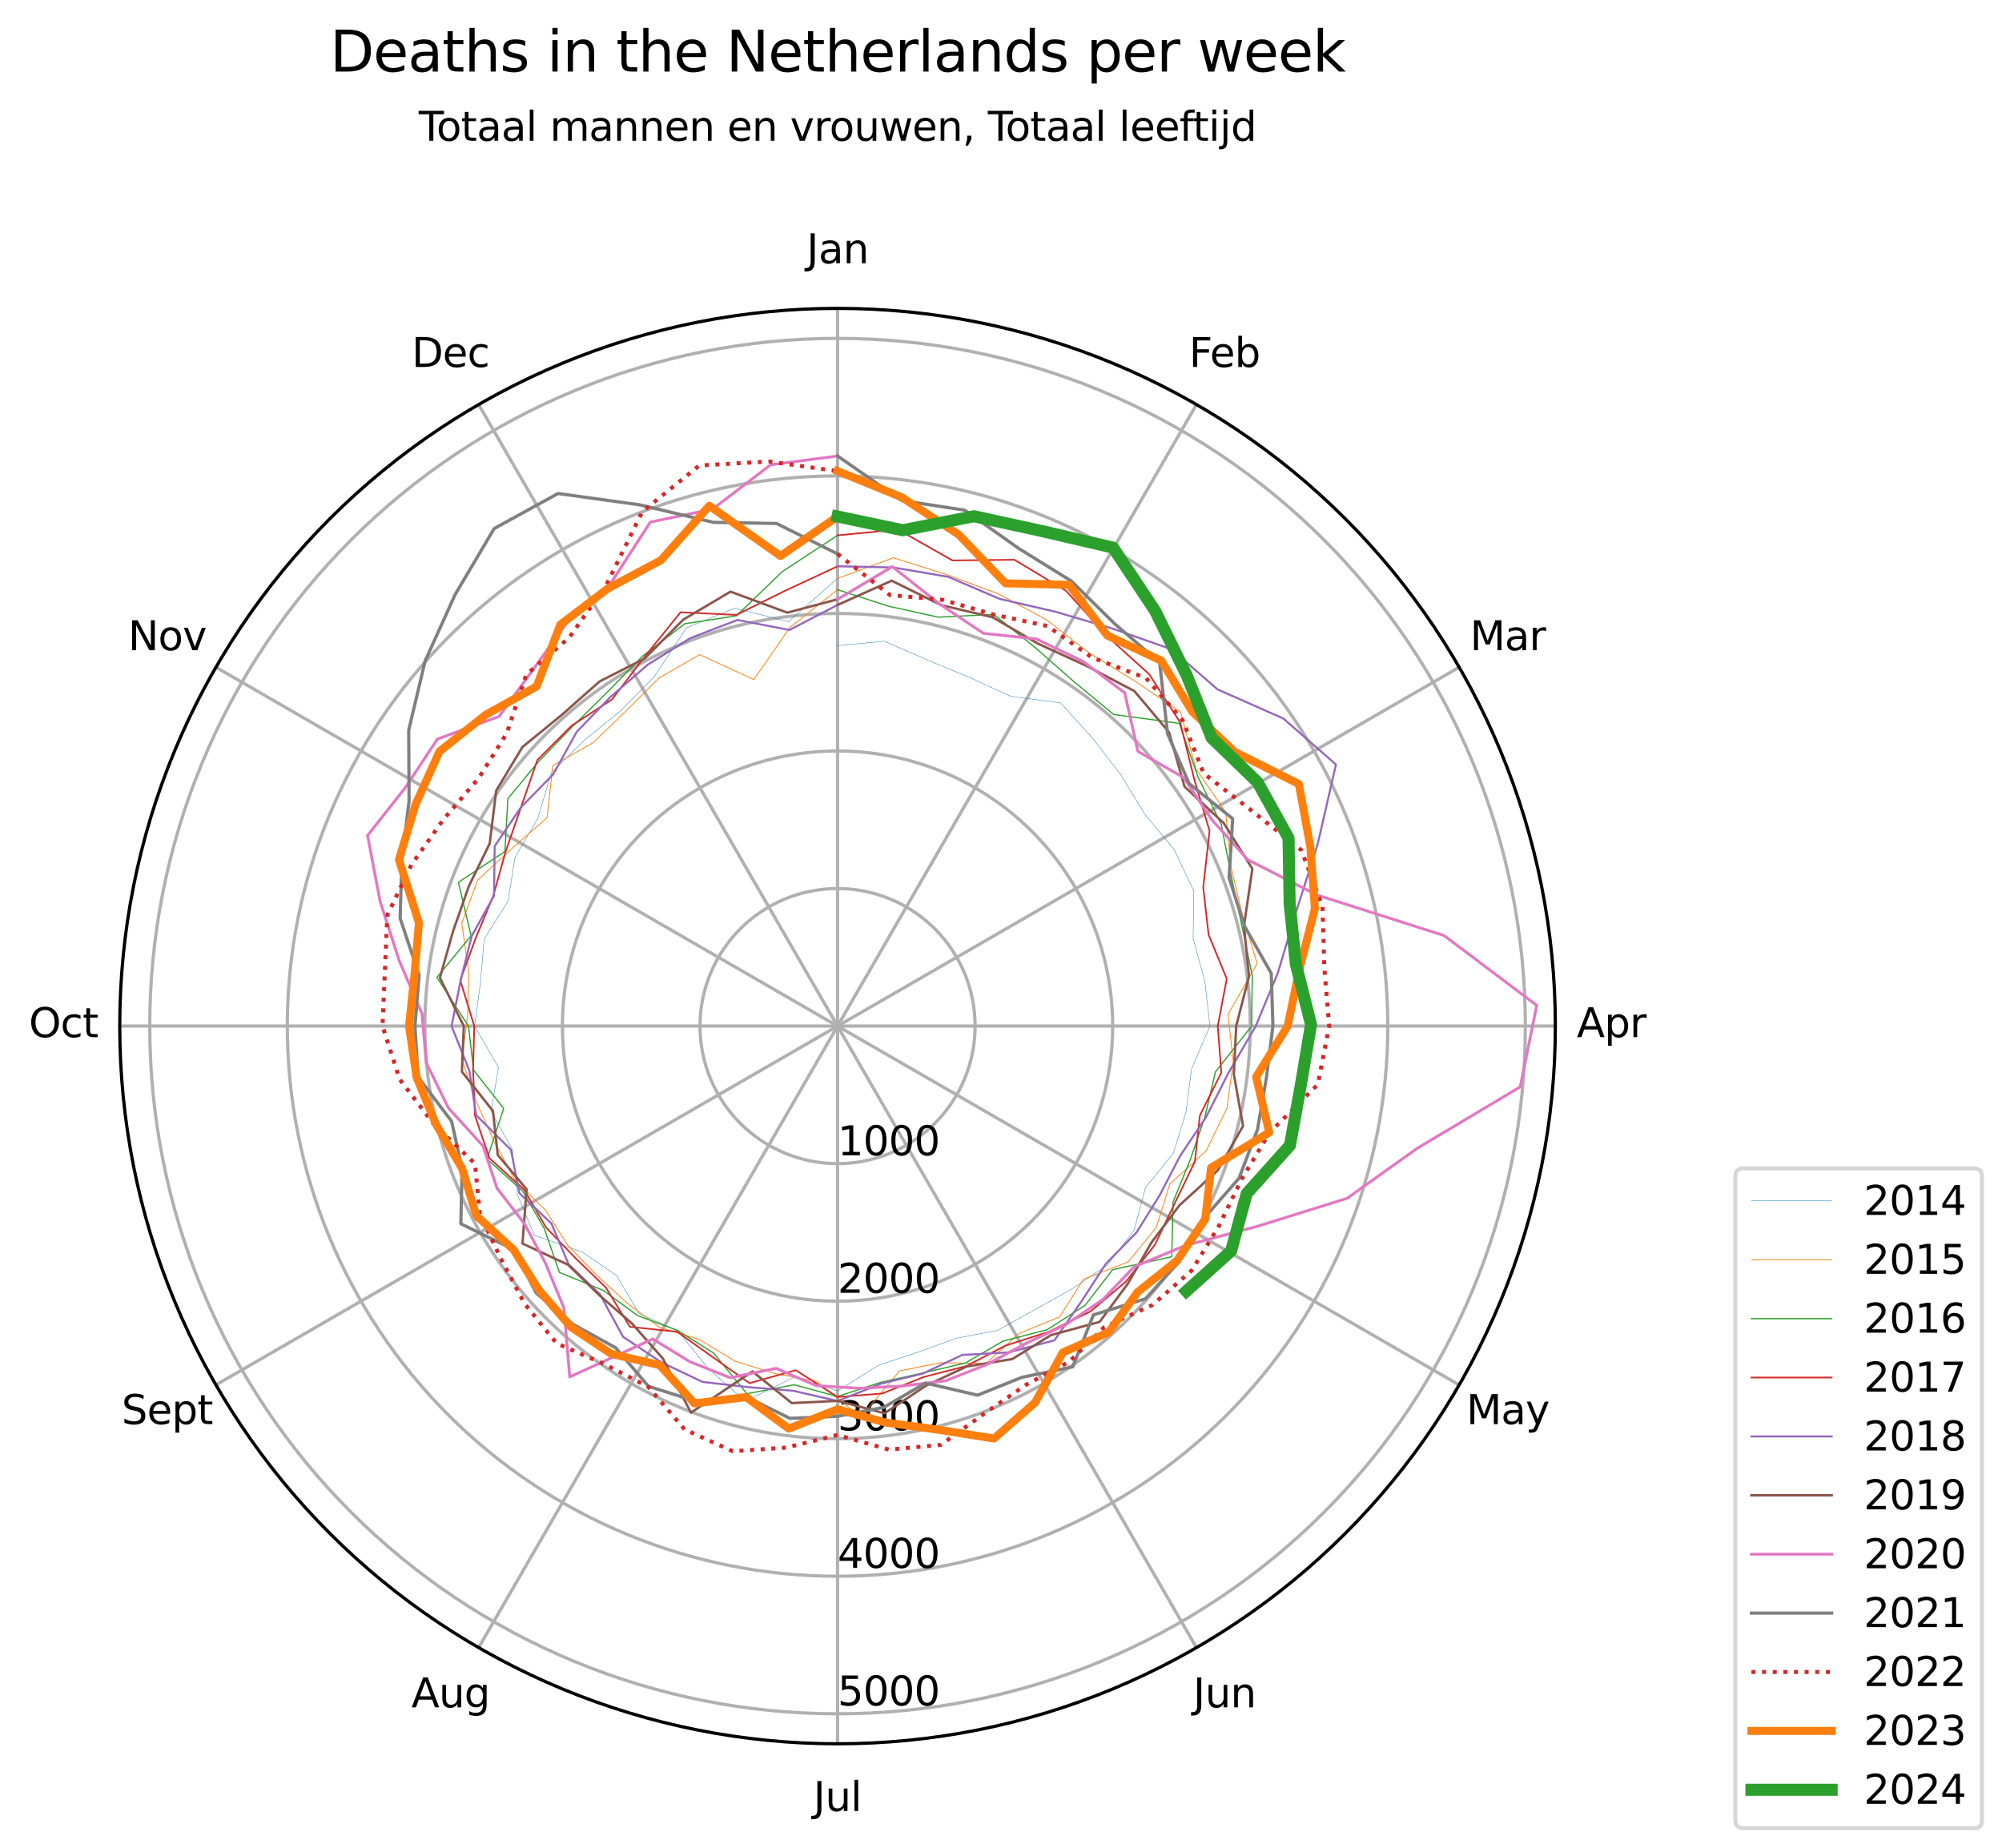 <?xml version="1.0" encoding="utf-8" standalone="no"?>
<!DOCTYPE svg PUBLIC "-//W3C//DTD SVG 1.1//EN"
  "http://www.w3.org/Graphics/SVG/1.1/DTD/svg11.dtd">
<svg xmlns:xlink="http://www.w3.org/1999/xlink" width="498.934pt" height="460.68pt" viewBox="0 0 498.934 460.68" xmlns="http://www.w3.org/2000/svg" version="1.1">
 <defs>
  <style type="text/css">*{stroke-linejoin: round; stroke-linecap: butt}</style>
 </defs>
 <g id="figure_1">
  <g id="patch_1">
   <path d="M 0 460.68 
L 498.934 460.68 
L 498.934 0 
L 0 0 
z
" style="fill: #ffffff"/>
  </g>
  <g id="axes_1">
   <g id="patch_2">
    <path d="M 387.622 255.752 
C 387.622 232.261 382.994 208.998 374.005 187.295 
C 365.015 165.592 351.838 145.87 335.227 129.259 
C 318.616 112.648 298.894 99.471 277.191 90.481 
C 255.488 81.492 232.225 76.864 208.734 76.864 
C 185.242 76.864 161.979 81.492 140.276 90.481 
C 118.573 99.471 98.851 112.648 82.24 129.259 
C 65.63 145.87 52.452 165.592 43.462 187.295 
C 34.473 208.998 29.845 232.261 29.845 255.752 
C 29.845 279.244 34.473 302.507 43.462 324.21 
C 52.452 345.913 65.63 365.635 82.24 382.246 
C 98.851 398.856 118.573 412.034 140.276 421.024 
C 161.979 430.013 185.242 434.641 208.734 434.641 
C 232.225 434.641 255.488 430.013 277.191 421.024 
C 298.894 412.034 318.616 398.856 335.227 382.246 
C 351.838 365.635 365.015 345.913 374.005 324.21 
C 382.994 302.507 387.622 279.244 387.622 255.752 
M 208.734 255.752 
C 208.734 255.752 208.734 255.752 208.734 255.752 
C 208.734 255.752 208.734 255.752 208.734 255.752 
C 208.734 255.752 208.734 255.752 208.734 255.752 
C 208.734 255.752 208.734 255.752 208.734 255.752 
C 208.734 255.752 208.734 255.752 208.734 255.752 
C 208.734 255.752 208.734 255.752 208.734 255.752 
C 208.734 255.752 208.734 255.752 208.734 255.752 
C 208.734 255.752 208.734 255.752 208.734 255.752 
C 208.734 255.752 208.734 255.752 208.734 255.752 
C 208.734 255.752 208.734 255.752 208.734 255.752 
C 208.734 255.752 208.734 255.752 208.734 255.752 
C 208.734 255.752 208.734 255.752 208.734 255.752 
C 208.734 255.752 208.734 255.752 208.734 255.752 
C 208.734 255.752 208.734 255.752 208.734 255.752 
C 208.734 255.752 208.734 255.752 208.734 255.752 
C 208.734 255.752 208.734 255.752 208.734 255.752 
z
" style="fill: #ffffff"/>
   </g>
   <g id="matplotlib.axis_1">
    <g id="xtick_1">
     <g id="line2d_1">
      <path d="M 208.734 255.752 
L 208.734 76.864 
" clip-path="url(#p691bca005a)" style="fill: none; stroke: #b0b0b0; stroke-width: 0.8; stroke-linecap: square"/>
     </g>
     <g id="text_1">
      <!-- Jan -->
      <g transform="translate(201.026 65.624) scale(0.1 -0.1)">
       <defs>
        <path id="DejaVuSans-4a" d="M 628 4666 
L 1259 4666 
L 1259 325 
Q 1259 -519 939 -900 
Q 619 -1281 -91 -1281 
L -331 -1281 
L -331 -750 
L -134 -750 
Q 284 -750 456 -515 
Q 628 -281 628 325 
L 628 4666 
z
" transform="scale(0.016)"/>
        <path id="DejaVuSans-61" d="M 2194 1759 
Q 1497 1759 1228 1600 
Q 959 1441 959 1056 
Q 959 750 1161 570 
Q 1363 391 1709 391 
Q 2188 391 2477 730 
Q 2766 1069 2766 1631 
L 2766 1759 
L 2194 1759 
z
M 3341 1997 
L 3341 0 
L 2766 0 
L 2766 531 
Q 2569 213 2275 61 
Q 1981 -91 1556 -91 
Q 1019 -91 701 211 
Q 384 513 384 1019 
Q 384 1609 779 1909 
Q 1175 2209 1959 2209 
L 2766 2209 
L 2766 2266 
Q 2766 2663 2505 2880 
Q 2244 3097 1772 3097 
Q 1472 3097 1187 3025 
Q 903 2953 641 2809 
L 641 3341 
Q 956 3463 1253 3523 
Q 1550 3584 1831 3584 
Q 2591 3584 2966 3190 
Q 3341 2797 3341 1997 
z
" transform="scale(0.016)"/>
        <path id="DejaVuSans-6e" d="M 3513 2113 
L 3513 0 
L 2938 0 
L 2938 2094 
Q 2938 2591 2744 2837 
Q 2550 3084 2163 3084 
Q 1697 3084 1428 2787 
Q 1159 2491 1159 1978 
L 1159 0 
L 581 0 
L 581 3500 
L 1159 3500 
L 1159 2956 
Q 1366 3272 1645 3428 
Q 1925 3584 2291 3584 
Q 2894 3584 3203 3211 
Q 3513 2838 3513 2113 
z
" transform="scale(0.016)"/>
       </defs>
       <use xlink:href="#DejaVuSans-4a"/>
       <use xlink:href="#DejaVuSans-61" x="29.492"/>
       <use xlink:href="#DejaVuSans-6e" x="90.771"/>
      </g>
     </g>
    </g>
    <g id="xtick_2">
     <g id="line2d_2">
      <path d="M 208.734 255.752 
L 298.178 100.831 
" clip-path="url(#p691bca005a)" style="fill: none; stroke: #b0b0b0; stroke-width: 0.8; stroke-linecap: square"/>
     </g>
     <g id="text_2">
      <!-- Feb -->
      <g transform="translate(296.326 91.466) scale(0.1 -0.1)">
       <defs>
        <path id="DejaVuSans-46" d="M 628 4666 
L 3309 4666 
L 3309 4134 
L 1259 4134 
L 1259 2759 
L 3109 2759 
L 3109 2228 
L 1259 2228 
L 1259 0 
L 628 0 
L 628 4666 
z
" transform="scale(0.016)"/>
        <path id="DejaVuSans-65" d="M 3597 1894 
L 3597 1613 
L 953 1613 
Q 991 1019 1311 708 
Q 1631 397 2203 397 
Q 2534 397 2845 478 
Q 3156 559 3463 722 
L 3463 178 
Q 3153 47 2828 -22 
Q 2503 -91 2169 -91 
Q 1331 -91 842 396 
Q 353 884 353 1716 
Q 353 2575 817 3079 
Q 1281 3584 2069 3584 
Q 2775 3584 3186 3129 
Q 3597 2675 3597 1894 
z
M 3022 2063 
Q 3016 2534 2758 2815 
Q 2500 3097 2075 3097 
Q 1594 3097 1305 2825 
Q 1016 2553 972 2059 
L 3022 2063 
z
" transform="scale(0.016)"/>
        <path id="DejaVuSans-62" d="M 3116 1747 
Q 3116 2381 2855 2742 
Q 2594 3103 2138 3103 
Q 1681 3103 1420 2742 
Q 1159 2381 1159 1747 
Q 1159 1113 1420 752 
Q 1681 391 2138 391 
Q 2594 391 2855 752 
Q 3116 1113 3116 1747 
z
M 1159 2969 
Q 1341 3281 1617 3432 
Q 1894 3584 2278 3584 
Q 2916 3584 3314 3078 
Q 3713 2572 3713 1747 
Q 3713 922 3314 415 
Q 2916 -91 2278 -91 
Q 1894 -91 1617 61 
Q 1341 213 1159 525 
L 1159 0 
L 581 0 
L 581 4863 
L 1159 4863 
L 1159 2969 
z
" transform="scale(0.016)"/>
       </defs>
       <use xlink:href="#DejaVuSans-46"/>
       <use xlink:href="#DejaVuSans-65" x="52.02"/>
       <use xlink:href="#DejaVuSans-62" x="113.543"/>
      </g>
     </g>
    </g>
    <g id="xtick_3">
     <g id="line2d_3">
      <path d="M 208.734 255.752 
L 363.655 166.308 
" clip-path="url(#p691bca005a)" style="fill: none; stroke: #b0b0b0; stroke-width: 0.8; stroke-linecap: square"/>
     </g>
     <g id="text_3">
      <!-- Mar -->
      <g transform="translate(366.346 162.068) scale(0.1 -0.1)">
       <defs>
        <path id="DejaVuSans-4d" d="M 628 4666 
L 1569 4666 
L 2759 1491 
L 3956 4666 
L 4897 4666 
L 4897 0 
L 4281 0 
L 4281 4097 
L 3078 897 
L 2444 897 
L 1241 4097 
L 1241 0 
L 628 0 
L 628 4666 
z
" transform="scale(0.016)"/>
        <path id="DejaVuSans-72" d="M 2631 2963 
Q 2534 3019 2420 3045 
Q 2306 3072 2169 3072 
Q 1681 3072 1420 2755 
Q 1159 2438 1159 1844 
L 1159 0 
L 581 0 
L 581 3500 
L 1159 3500 
L 1159 2956 
Q 1341 3275 1631 3429 
Q 1922 3584 2338 3584 
Q 2397 3584 2469 3576 
Q 2541 3569 2628 3553 
L 2631 2963 
z
" transform="scale(0.016)"/>
       </defs>
       <use xlink:href="#DejaVuSans-4d"/>
       <use xlink:href="#DejaVuSans-61" x="86.279"/>
       <use xlink:href="#DejaVuSans-72" x="147.559"/>
      </g>
     </g>
    </g>
    <g id="xtick_4">
     <g id="line2d_4">
      <path d="M 208.734 255.752 
L 387.622 255.752 
" clip-path="url(#p691bca005a)" style="fill: none; stroke: #b0b0b0; stroke-width: 0.8; stroke-linecap: square"/>
     </g>
     <g id="text_4">
      <!-- Apr -->
      <g transform="translate(392.972 258.512) scale(0.1 -0.1)">
       <defs>
        <path id="DejaVuSans-41" d="M 2188 4044 
L 1331 1722 
L 3047 1722 
L 2188 4044 
z
M 1831 4666 
L 2547 4666 
L 4325 0 
L 3669 0 
L 3244 1197 
L 1141 1197 
L 716 0 
L 50 0 
L 1831 4666 
z
" transform="scale(0.016)"/>
        <path id="DejaVuSans-70" d="M 1159 525 
L 1159 -1331 
L 581 -1331 
L 581 3500 
L 1159 3500 
L 1159 2969 
Q 1341 3281 1617 3432 
Q 1894 3584 2278 3584 
Q 2916 3584 3314 3078 
Q 3713 2572 3713 1747 
Q 3713 922 3314 415 
Q 2916 -91 2278 -91 
Q 1894 -91 1617 61 
Q 1341 213 1159 525 
z
M 3116 1747 
Q 3116 2381 2855 2742 
Q 2594 3103 2138 3103 
Q 1681 3103 1420 2742 
Q 1159 2381 1159 1747 
Q 1159 1113 1420 752 
Q 1681 391 2138 391 
Q 2594 391 2855 752 
Q 3116 1113 3116 1747 
z
" transform="scale(0.016)"/>
       </defs>
       <use xlink:href="#DejaVuSans-41"/>
       <use xlink:href="#DejaVuSans-70" x="68.408"/>
       <use xlink:href="#DejaVuSans-72" x="131.885"/>
      </g>
     </g>
    </g>
    <g id="xtick_5">
     <g id="line2d_5">
      <path d="M 208.734 255.752 
L 363.655 345.197 
" clip-path="url(#p691bca005a)" style="fill: none; stroke: #b0b0b0; stroke-width: 0.8; stroke-linecap: square"/>
     </g>
     <g id="text_5">
      <!-- May -->
      <g transform="translate(365.442 354.956) scale(0.1 -0.1)">
       <defs>
        <path id="DejaVuSans-79" d="M 2059 -325 
Q 1816 -950 1584 -1140 
Q 1353 -1331 966 -1331 
L 506 -1331 
L 506 -850 
L 844 -850 
Q 1081 -850 1212 -737 
Q 1344 -625 1503 -206 
L 1606 56 
L 191 3500 
L 800 3500 
L 1894 763 
L 2988 3500 
L 3597 3500 
L 2059 -325 
z
" transform="scale(0.016)"/>
       </defs>
       <use xlink:href="#DejaVuSans-4d"/>
       <use xlink:href="#DejaVuSans-61" x="86.279"/>
       <use xlink:href="#DejaVuSans-79" x="147.559"/>
      </g>
     </g>
    </g>
    <g id="xtick_6">
     <g id="line2d_6">
      <path d="M 208.734 255.752 
L 298.178 410.674 
" clip-path="url(#p691bca005a)" style="fill: none; stroke: #b0b0b0; stroke-width: 0.8; stroke-linecap: square"/>
     </g>
     <g id="text_6">
      <!-- Jun -->
      <g transform="translate(297.365 425.558) scale(0.1 -0.1)">
       <defs>
        <path id="DejaVuSans-75" d="M 544 1381 
L 544 3500 
L 1119 3500 
L 1119 1403 
Q 1119 906 1312 657 
Q 1506 409 1894 409 
Q 2359 409 2629 706 
Q 2900 1003 2900 1516 
L 2900 3500 
L 3475 3500 
L 3475 0 
L 2900 0 
L 2900 538 
Q 2691 219 2414 64 
Q 2138 -91 1772 -91 
Q 1169 -91 856 284 
Q 544 659 544 1381 
z
M 1991 3584 
L 1991 3584 
z
" transform="scale(0.016)"/>
       </defs>
       <use xlink:href="#DejaVuSans-4a"/>
       <use xlink:href="#DejaVuSans-75" x="29.492"/>
       <use xlink:href="#DejaVuSans-6e" x="92.871"/>
      </g>
     </g>
    </g>
    <g id="xtick_7">
     <g id="line2d_7">
      <path d="M 208.734 255.752 
L 208.734 434.641 
" clip-path="url(#p691bca005a)" style="fill: none; stroke: #b0b0b0; stroke-width: 0.8; stroke-linecap: square"/>
     </g>
     <g id="text_7">
      <!-- Jul -->
      <g transform="translate(202.701 451.4) scale(0.1 -0.1)">
       <defs>
        <path id="DejaVuSans-6c" d="M 603 4863 
L 1178 4863 
L 1178 0 
L 603 0 
L 603 4863 
z
" transform="scale(0.016)"/>
       </defs>
       <use xlink:href="#DejaVuSans-4a"/>
       <use xlink:href="#DejaVuSans-75" x="29.492"/>
       <use xlink:href="#DejaVuSans-6c" x="92.871"/>
      </g>
     </g>
    </g>
    <g id="xtick_8">
     <g id="line2d_8">
      <path d="M 208.734 255.752 
L 119.289 410.674 
" clip-path="url(#p691bca005a)" style="fill: none; stroke: #b0b0b0; stroke-width: 0.8; stroke-linecap: square"/>
     </g>
     <g id="text_8">
      <!-- Aug -->
      <g transform="translate(102.526 425.558) scale(0.1 -0.1)">
       <defs>
        <path id="DejaVuSans-67" d="M 2906 1791 
Q 2906 2416 2648 2759 
Q 2391 3103 1925 3103 
Q 1463 3103 1205 2759 
Q 947 2416 947 1791 
Q 947 1169 1205 825 
Q 1463 481 1925 481 
Q 2391 481 2648 825 
Q 2906 1169 2906 1791 
z
M 3481 434 
Q 3481 -459 3084 -895 
Q 2688 -1331 1869 -1331 
Q 1566 -1331 1297 -1286 
Q 1028 -1241 775 -1147 
L 775 -588 
Q 1028 -725 1275 -790 
Q 1522 -856 1778 -856 
Q 2344 -856 2625 -561 
Q 2906 -266 2906 331 
L 2906 616 
Q 2728 306 2450 153 
Q 2172 0 1784 0 
Q 1141 0 747 490 
Q 353 981 353 1791 
Q 353 2603 747 3093 
Q 1141 3584 1784 3584 
Q 2172 3584 2450 3431 
Q 2728 3278 2906 2969 
L 2906 3500 
L 3481 3500 
L 3481 434 
z
" transform="scale(0.016)"/>
       </defs>
       <use xlink:href="#DejaVuSans-41"/>
       <use xlink:href="#DejaVuSans-75" x="68.408"/>
       <use xlink:href="#DejaVuSans-67" x="131.787"/>
      </g>
     </g>
    </g>
    <g id="xtick_9">
     <g id="line2d_9">
      <path d="M 208.734 255.752 
L 53.812 345.197 
" clip-path="url(#p691bca005a)" style="fill: none; stroke: #b0b0b0; stroke-width: 0.8; stroke-linecap: square"/>
     </g>
     <g id="text_9">
      <!-- Sept -->
      <g transform="translate(30.302 354.956) scale(0.1 -0.1)">
       <defs>
        <path id="DejaVuSans-53" d="M 3425 4513 
L 3425 3897 
Q 3066 4069 2747 4153 
Q 2428 4238 2131 4238 
Q 1616 4238 1336 4038 
Q 1056 3838 1056 3469 
Q 1056 3159 1242 3001 
Q 1428 2844 1947 2747 
L 2328 2669 
Q 3034 2534 3370 2195 
Q 3706 1856 3706 1288 
Q 3706 609 3251 259 
Q 2797 -91 1919 -91 
Q 1588 -91 1214 -16 
Q 841 59 441 206 
L 441 856 
Q 825 641 1194 531 
Q 1563 422 1919 422 
Q 2459 422 2753 634 
Q 3047 847 3047 1241 
Q 3047 1584 2836 1778 
Q 2625 1972 2144 2069 
L 1759 2144 
Q 1053 2284 737 2584 
Q 422 2884 422 3419 
Q 422 4038 858 4394 
Q 1294 4750 2059 4750 
Q 2388 4750 2728 4690 
Q 3069 4631 3425 4513 
z
" transform="scale(0.016)"/>
        <path id="DejaVuSans-74" d="M 1172 4494 
L 1172 3500 
L 2356 3500 
L 2356 3053 
L 1172 3053 
L 1172 1153 
Q 1172 725 1289 603 
Q 1406 481 1766 481 
L 2356 481 
L 2356 0 
L 1766 0 
Q 1100 0 847 248 
Q 594 497 594 1153 
L 594 3053 
L 172 3053 
L 172 3500 
L 594 3500 
L 594 4494 
L 1172 4494 
z
" transform="scale(0.016)"/>
       </defs>
       <use xlink:href="#DejaVuSans-53"/>
       <use xlink:href="#DejaVuSans-65" x="63.477"/>
       <use xlink:href="#DejaVuSans-70" x="125"/>
       <use xlink:href="#DejaVuSans-74" x="188.477"/>
      </g>
     </g>
    </g>
    <g id="xtick_10">
     <g id="line2d_10">
      <path d="M 208.734 255.752 
L 29.845 255.752 
" clip-path="url(#p691bca005a)" style="fill: none; stroke: #b0b0b0; stroke-width: 0.8; stroke-linecap: square"/>
     </g>
     <g id="text_10">
      <!-- Oct -->
      <g transform="translate(7.2 258.512) scale(0.1 -0.1)">
       <defs>
        <path id="DejaVuSans-4f" d="M 2522 4238 
Q 1834 4238 1429 3725 
Q 1025 3213 1025 2328 
Q 1025 1447 1429 934 
Q 1834 422 2522 422 
Q 3209 422 3611 934 
Q 4013 1447 4013 2328 
Q 4013 3213 3611 3725 
Q 3209 4238 2522 4238 
z
M 2522 4750 
Q 3503 4750 4090 4092 
Q 4678 3434 4678 2328 
Q 4678 1225 4090 567 
Q 3503 -91 2522 -91 
Q 1538 -91 948 565 
Q 359 1222 359 2328 
Q 359 3434 948 4092 
Q 1538 4750 2522 4750 
z
" transform="scale(0.016)"/>
        <path id="DejaVuSans-63" d="M 3122 3366 
L 3122 2828 
Q 2878 2963 2633 3030 
Q 2388 3097 2138 3097 
Q 1578 3097 1268 2742 
Q 959 2388 959 1747 
Q 959 1106 1268 751 
Q 1578 397 2138 397 
Q 2388 397 2633 464 
Q 2878 531 3122 666 
L 3122 134 
Q 2881 22 2623 -34 
Q 2366 -91 2075 -91 
Q 1284 -91 818 406 
Q 353 903 353 1747 
Q 353 2603 823 3093 
Q 1294 3584 2113 3584 
Q 2378 3584 2631 3529 
Q 2884 3475 3122 3366 
z
" transform="scale(0.016)"/>
       </defs>
       <use xlink:href="#DejaVuSans-4f"/>
       <use xlink:href="#DejaVuSans-63" x="78.711"/>
       <use xlink:href="#DejaVuSans-74" x="133.691"/>
      </g>
     </g>
    </g>
    <g id="xtick_11">
     <g id="line2d_11">
      <path d="M 208.734 255.752 
L 53.812 166.308 
" clip-path="url(#p691bca005a)" style="fill: none; stroke: #b0b0b0; stroke-width: 0.8; stroke-linecap: square"/>
     </g>
     <g id="text_11">
      <!-- Nov -->
      <g transform="translate(31.928 162.068) scale(0.1 -0.1)">
       <defs>
        <path id="DejaVuSans-4e" d="M 628 4666 
L 1478 4666 
L 3547 763 
L 3547 4666 
L 4159 4666 
L 4159 0 
L 3309 0 
L 1241 3903 
L 1241 0 
L 628 0 
L 628 4666 
z
" transform="scale(0.016)"/>
        <path id="DejaVuSans-6f" d="M 1959 3097 
Q 1497 3097 1228 2736 
Q 959 2375 959 1747 
Q 959 1119 1226 758 
Q 1494 397 1959 397 
Q 2419 397 2687 759 
Q 2956 1122 2956 1747 
Q 2956 2369 2687 2733 
Q 2419 3097 1959 3097 
z
M 1959 3584 
Q 2709 3584 3137 3096 
Q 3566 2609 3566 1747 
Q 3566 888 3137 398 
Q 2709 -91 1959 -91 
Q 1206 -91 779 398 
Q 353 888 353 1747 
Q 353 2609 779 3096 
Q 1206 3584 1959 3584 
z
" transform="scale(0.016)"/>
        <path id="DejaVuSans-76" d="M 191 3500 
L 800 3500 
L 1894 563 
L 2988 3500 
L 3597 3500 
L 2284 0 
L 1503 0 
L 191 3500 
z
" transform="scale(0.016)"/>
       </defs>
       <use xlink:href="#DejaVuSans-4e"/>
       <use xlink:href="#DejaVuSans-6f" x="74.805"/>
       <use xlink:href="#DejaVuSans-76" x="135.986"/>
      </g>
     </g>
    </g>
    <g id="xtick_12">
     <g id="line2d_12">
      <path d="M 208.734 255.752 
L 119.289 100.831 
" clip-path="url(#p691bca005a)" style="fill: none; stroke: #b0b0b0; stroke-width: 0.8; stroke-linecap: square"/>
     </g>
     <g id="text_12">
      <!-- Dec -->
      <g transform="translate(102.614 91.466) scale(0.1 -0.1)">
       <defs>
        <path id="DejaVuSans-44" d="M 1259 4147 
L 1259 519 
L 2022 519 
Q 2988 519 3436 956 
Q 3884 1394 3884 2338 
Q 3884 3275 3436 3711 
Q 2988 4147 2022 4147 
L 1259 4147 
z
M 628 4666 
L 1925 4666 
Q 3281 4666 3915 4102 
Q 4550 3538 4550 2338 
Q 4550 1131 3912 565 
Q 3275 0 1925 0 
L 628 0 
L 628 4666 
z
" transform="scale(0.016)"/>
       </defs>
       <use xlink:href="#DejaVuSans-44"/>
       <use xlink:href="#DejaVuSans-65" x="77.002"/>
       <use xlink:href="#DejaVuSans-63" x="138.525"/>
      </g>
     </g>
    </g>
   </g>
   <g id="matplotlib.axis_2">
    <g id="ytick_1">
     <g id="line2d_13">
      <path d="M 208.734 221.47 
C 213.235 221.47 217.694 222.357 221.853 224.08 
C 226.012 225.803 229.791 228.328 232.975 231.511 
C 236.158 234.695 238.683 238.474 240.406 242.633 
C 242.129 246.792 243.016 251.251 243.016 255.752 
C 243.016 260.254 242.129 264.713 240.406 268.872 
C 238.683 273.031 236.158 276.81 232.975 279.994 
C 229.791 283.177 226.012 285.702 221.853 287.425 
C 217.694 289.148 213.235 290.035 208.734 290.035 
C 204.232 290.035 199.773 289.148 195.614 287.425 
C 191.455 285.702 187.676 283.177 184.492 279.994 
C 181.309 276.81 178.784 273.031 177.061 268.872 
C 175.338 264.713 174.451 260.254 174.451 255.752 
C 174.451 251.251 175.338 246.792 177.061 242.633 
C 178.784 238.474 181.309 234.695 184.492 231.511 
C 187.676 228.328 191.455 225.803 195.614 224.08 
C 199.773 222.357 204.232 221.47 208.734 221.47 
" clip-path="url(#p691bca005a)" style="fill: none; stroke: #b0b0b0; stroke-width: 0.8; stroke-linecap: square"/>
     </g>
     <g id="text_13">
      <!-- 1000 -->
      <g transform="translate(208.734 287.955) scale(0.1 -0.1)">
       <defs>
        <path id="DejaVuSans-31" d="M 794 531 
L 1825 531 
L 1825 4091 
L 703 3866 
L 703 4441 
L 1819 4666 
L 2450 4666 
L 2450 531 
L 3481 531 
L 3481 0 
L 794 0 
L 794 531 
z
" transform="scale(0.016)"/>
        <path id="DejaVuSans-30" d="M 2034 4250 
Q 1547 4250 1301 3770 
Q 1056 3291 1056 2328 
Q 1056 1369 1301 889 
Q 1547 409 2034 409 
Q 2525 409 2770 889 
Q 3016 1369 3016 2328 
Q 3016 3291 2770 3770 
Q 2525 4250 2034 4250 
z
M 2034 4750 
Q 2819 4750 3233 4129 
Q 3647 3509 3647 2328 
Q 3647 1150 3233 529 
Q 2819 -91 2034 -91 
Q 1250 -91 836 529 
Q 422 1150 422 2328 
Q 422 3509 836 4129 
Q 1250 4750 2034 4750 
z
" transform="scale(0.016)"/>
       </defs>
       <use xlink:href="#DejaVuSans-31"/>
       <use xlink:href="#DejaVuSans-30" x="63.623"/>
       <use xlink:href="#DejaVuSans-30" x="127.246"/>
       <use xlink:href="#DejaVuSans-30" x="190.869"/>
      </g>
     </g>
    </g>
    <g id="ytick_2">
     <g id="line2d_14">
      <path d="M 208.734 187.188 
C 217.737 187.188 226.654 188.962 234.972 192.407 
C 243.29 195.853 250.849 200.903 257.216 207.27 
C 263.583 213.637 268.633 221.196 272.079 229.514 
C 275.524 237.832 277.298 246.749 277.298 255.752 
C 277.298 264.756 275.524 273.673 272.079 281.991 
C 268.633 290.309 263.583 297.868 257.216 304.235 
C 250.849 310.602 243.29 315.652 234.972 319.098 
C 226.654 322.543 217.737 324.317 208.734 324.317 
C 199.73 324.317 190.813 322.543 182.495 319.098 
C 174.177 315.652 166.618 310.602 160.251 304.235 
C 153.884 297.868 148.834 290.309 145.388 281.991 
C 141.943 273.673 140.169 264.756 140.169 255.752 
C 140.169 246.749 141.943 237.832 145.388 229.514 
C 148.834 221.196 153.884 213.637 160.251 207.27 
C 166.618 200.903 174.177 195.853 182.495 192.407 
C 190.813 188.962 199.73 187.188 208.734 187.188 
" clip-path="url(#p691bca005a)" style="fill: none; stroke: #b0b0b0; stroke-width: 0.8; stroke-linecap: square"/>
     </g>
     <g id="text_14">
      <!-- 2000 -->
      <g transform="translate(208.734 322.237) scale(0.1 -0.1)">
       <defs>
        <path id="DejaVuSans-32" d="M 1228 531 
L 3431 531 
L 3431 0 
L 469 0 
L 469 531 
Q 828 903 1448 1529 
Q 2069 2156 2228 2338 
Q 2531 2678 2651 2914 
Q 2772 3150 2772 3378 
Q 2772 3750 2511 3984 
Q 2250 4219 1831 4219 
Q 1534 4219 1204 4116 
Q 875 4013 500 3803 
L 500 4441 
Q 881 4594 1212 4672 
Q 1544 4750 1819 4750 
Q 2544 4750 2975 4387 
Q 3406 4025 3406 3419 
Q 3406 3131 3298 2873 
Q 3191 2616 2906 2266 
Q 2828 2175 2409 1742 
Q 1991 1309 1228 531 
z
" transform="scale(0.016)"/>
       </defs>
       <use xlink:href="#DejaVuSans-32"/>
       <use xlink:href="#DejaVuSans-30" x="63.623"/>
       <use xlink:href="#DejaVuSans-30" x="127.246"/>
       <use xlink:href="#DejaVuSans-30" x="190.869"/>
      </g>
     </g>
    </g>
    <g id="ytick_3">
     <g id="line2d_15">
      <path d="M 208.734 152.906 
C 222.239 152.906 235.614 155.566 248.091 160.734 
C 260.569 165.903 271.907 173.479 281.457 183.029 
C 291.007 192.579 298.583 203.917 303.752 216.395 
C 308.92 228.872 311.58 242.247 311.58 255.752 
C 311.58 269.258 308.92 282.633 303.752 295.11 
C 298.583 307.588 291.007 318.926 281.457 328.476 
C 271.907 338.026 260.569 345.602 248.091 350.77 
C 235.614 355.939 222.239 358.599 208.734 358.599 
C 195.228 358.599 181.853 355.939 169.376 350.77 
C 156.898 345.602 145.56 338.026 136.01 328.476 
C 126.46 318.926 118.884 307.588 113.716 295.11 
C 108.547 282.633 105.887 269.258 105.887 255.752 
C 105.887 242.247 108.547 228.872 113.716 216.395 
C 118.884 203.917 126.46 192.579 136.01 183.029 
C 145.56 173.479 156.898 165.903 169.376 160.734 
C 181.853 155.566 195.228 152.906 208.734 152.906 
" clip-path="url(#p691bca005a)" style="fill: none; stroke: #b0b0b0; stroke-width: 0.8; stroke-linecap: square"/>
     </g>
     <g id="text_15">
      <!-- 3000 -->
      <g transform="translate(208.734 356.52) scale(0.1 -0.1)">
       <defs>
        <path id="DejaVuSans-33" d="M 2597 2516 
Q 3050 2419 3304 2112 
Q 3559 1806 3559 1356 
Q 3559 666 3084 287 
Q 2609 -91 1734 -91 
Q 1441 -91 1130 -33 
Q 819 25 488 141 
L 488 750 
Q 750 597 1062 519 
Q 1375 441 1716 441 
Q 2309 441 2620 675 
Q 2931 909 2931 1356 
Q 2931 1769 2642 2001 
Q 2353 2234 1838 2234 
L 1294 2234 
L 1294 2753 
L 1863 2753 
Q 2328 2753 2575 2939 
Q 2822 3125 2822 3475 
Q 2822 3834 2567 4026 
Q 2313 4219 1838 4219 
Q 1578 4219 1281 4162 
Q 984 4106 628 3988 
L 628 4550 
Q 988 4650 1302 4700 
Q 1616 4750 1894 4750 
Q 2613 4750 3031 4423 
Q 3450 4097 3450 3541 
Q 3450 3153 3228 2886 
Q 3006 2619 2597 2516 
z
" transform="scale(0.016)"/>
       </defs>
       <use xlink:href="#DejaVuSans-33"/>
       <use xlink:href="#DejaVuSans-30" x="63.623"/>
       <use xlink:href="#DejaVuSans-30" x="127.246"/>
       <use xlink:href="#DejaVuSans-30" x="190.869"/>
      </g>
     </g>
    </g>
    <g id="ytick_4">
     <g id="line2d_16">
      <path d="M 208.734 118.623 
C 226.741 118.623 244.574 122.171 261.211 129.062 
C 277.847 135.953 292.965 146.054 305.698 158.788 
C 318.432 171.521 328.533 186.639 335.424 203.275 
C 342.315 219.912 345.863 237.745 345.863 255.752 
C 345.863 273.76 342.315 291.593 335.424 308.229 
C 328.533 324.866 318.432 339.984 305.698 352.717 
C 292.965 365.451 277.847 375.552 261.211 382.443 
C 244.574 389.334 226.741 392.881 208.734 392.881 
C 190.726 392.881 172.893 389.334 156.257 382.443 
C 139.62 375.552 124.502 365.451 111.769 352.717 
C 99.035 339.984 88.934 324.866 82.043 308.229 
C 75.152 291.593 71.605 273.76 71.605 255.752 
C 71.605 237.745 75.152 219.912 82.043 203.275 
C 88.934 186.639 99.035 171.521 111.769 158.788 
C 124.502 146.054 139.62 135.953 156.257 129.062 
C 172.893 122.171 190.726 118.623 208.734 118.623 
" clip-path="url(#p691bca005a)" style="fill: none; stroke: #b0b0b0; stroke-width: 0.8; stroke-linecap: square"/>
     </g>
     <g id="text_16">
      <!-- 4000 -->
      <g transform="translate(208.734 390.802) scale(0.1 -0.1)">
       <defs>
        <path id="DejaVuSans-34" d="M 2419 4116 
L 825 1625 
L 2419 1625 
L 2419 4116 
z
M 2253 4666 
L 3047 4666 
L 3047 1625 
L 3713 1625 
L 3713 1100 
L 3047 1100 
L 3047 0 
L 2419 0 
L 2419 1100 
L 313 1100 
L 313 1709 
L 2253 4666 
z
" transform="scale(0.016)"/>
       </defs>
       <use xlink:href="#DejaVuSans-34"/>
       <use xlink:href="#DejaVuSans-30" x="63.623"/>
       <use xlink:href="#DejaVuSans-30" x="127.246"/>
       <use xlink:href="#DejaVuSans-30" x="190.869"/>
      </g>
     </g>
    </g>
    <g id="ytick_5">
     <g id="line2d_17">
      <path d="M 208.734 84.341 
C 231.243 84.341 253.534 88.775 274.33 97.389 
C 295.126 106.003 314.023 118.63 329.94 134.546 
C 345.856 150.463 358.483 169.36 367.097 190.156 
C 375.711 210.952 380.145 233.243 380.145 255.752 
C 380.145 278.262 375.711 300.553 367.097 321.349 
C 358.483 342.145 345.856 361.042 329.94 376.959 
C 314.023 392.875 295.126 405.502 274.33 414.116 
C 253.534 422.73 231.243 427.164 208.734 427.164 
C 186.224 427.164 163.933 422.73 143.137 414.116 
C 122.341 405.502 103.444 392.875 87.527 376.959 
C 71.611 361.042 58.984 342.145 50.37 321.349 
C 41.756 300.553 37.322 278.262 37.322 255.752 
C 37.322 233.243 41.756 210.952 50.37 190.156 
C 58.984 169.36 71.611 150.463 87.527 134.546 
C 103.444 118.63 122.341 106.003 143.137 97.389 
C 163.933 88.775 186.224 84.341 208.734 84.341 
" clip-path="url(#p691bca005a)" style="fill: none; stroke: #b0b0b0; stroke-width: 0.8; stroke-linecap: square"/>
     </g>
     <g id="text_17">
      <!-- 5000 -->
      <g transform="translate(208.734 425.084) scale(0.1 -0.1)">
       <defs>
        <path id="DejaVuSans-35" d="M 691 4666 
L 3169 4666 
L 3169 4134 
L 1269 4134 
L 1269 2991 
Q 1406 3038 1543 3061 
Q 1681 3084 1819 3084 
Q 2600 3084 3056 2656 
Q 3513 2228 3513 1497 
Q 3513 744 3044 326 
Q 2575 -91 1722 -91 
Q 1428 -91 1123 -41 
Q 819 9 494 109 
L 494 744 
Q 775 591 1075 516 
Q 1375 441 1709 441 
Q 2250 441 2565 725 
Q 2881 1009 2881 1497 
Q 2881 1984 2565 2268 
Q 2250 2553 1709 2553 
Q 1456 2553 1204 2497 
Q 953 2441 691 2322 
L 691 4666 
z
" transform="scale(0.016)"/>
       </defs>
       <use xlink:href="#DejaVuSans-35"/>
       <use xlink:href="#DejaVuSans-30" x="63.623"/>
       <use xlink:href="#DejaVuSans-30" x="127.246"/>
       <use xlink:href="#DejaVuSans-30" x="190.869"/>
      </g>
     </g>
    </g>
   </g>
   <g id="line2d_18">
    <path d="M 208.734 160.928 
L 220.382 159.815 
L 231.213 164.549 
L 241.678 168.885 
L 251.877 173.55 
L 264.333 175.202 
L 272.296 184.005 
L 279.377 193.168 
L 285.277 202.918 
L 292.606 211.733 
L 297.524 222.079 
L 297.341 233.913 
L 300.28 244.637 
L 301.536 255.752 
L 296.945 266.463 
L 295.577 277.157 
L 292.396 287.481 
L 285.472 296.028 
L 282.597 306.737 
L 275.964 315.314 
L 266.908 321.418 
L 257.634 326.597 
L 248.547 331.611 
L 238.25 333.581 
L 228.768 337.037 
L 218.994 340.255 
L 208.734 346.703 
L 198.118 343.181 
L 185.688 349.253 
L 176.409 340.985 
L 168.888 331.671 
L 159.268 327.415 
L 153.651 317.928 
L 145.146 312.086 
L 133.177 307.905 
L 128.899 297.653 
L 127.668 286.497 
L 122.389 277.034 
L 124.231 266.013 
L 118.263 255.752 
L 119.739 244.947 
L 120.659 234.044 
L 126.61 224.607 
L 128.383 213.581 
L 133.967 204.145 
L 137.423 192.577 
L 145.603 184.493 
L 154.555 177.262 
L 163.041 168.693 
L 171.084 156.48 
L 183.062 151.6 
L 196.494 154.949 
L 208.734 144.164 
" clip-path="url(#p691bca005a)" style="fill: none; stroke: #1f77b4; stroke-width: 0.1; stroke-linecap: square"/>
   </g>
   <g id="line2d_19">
    <path d="M 208.734 144.164 
L 222.637 139.024 
L 235.927 143.22 
L 248.759 147.998 
L 260.737 154.433 
L 271.398 162.717 
L 282.834 169.768 
L 294.255 177.516 
L 298.061 191.658 
L 305.465 202.424 
L 306.773 215.992 
L 309.663 228.174 
L 313.301 240.142 
L 306.018 252.868 
L 307.35 264.544 
L 305.785 276.181 
L 300.609 286.814 
L 291.494 295.177 
L 288.192 305.915 
L 281.169 314.528 
L 270.008 318.87 
L 264.068 328.236 
L 253.974 332.353 
L 245.771 339.833 
L 234.355 339.656 
L 224.179 341.692 
L 214.518 353.217 
L 203.48 344.285 
L 193.167 342.367 
L 183.222 339.295 
L 174.322 333.872 
L 164.382 330.848 
L 156.124 324.666 
L 148.581 317.714 
L 141.462 310.338 
L 135.971 301.687 
L 128.295 294.071 
L 123.223 284.662 
L 118.727 274.698 
L 115.103 264.099 
L 116.555 253.02 
L 116.779 242.025 
L 115.08 230.162 
L 119.018 219.367 
L 127.914 211.197 
L 136.341 203.809 
L 137.757 190.822 
L 147.837 185.09 
L 155.894 177.303 
L 164.213 169.012 
L 174.343 163.166 
L 187.862 169.379 
L 196.894 156.351 
L 208.734 146.975 
" clip-path="url(#p691bca005a)" style="fill: none; stroke: #ff7f0e; stroke-width: 0.2; stroke-linecap: square"/>
   </g>
   <g id="line2d_20">
    <path d="M 208.734 146.975 
L 221.44 151.103 
L 233.855 153.831 
L 247.647 153.146 
L 258.17 161.56 
L 267.858 170.096 
L 277.547 178.078 
L 293.901 180.301 
L 298.594 193.726 
L 304.383 205.552 
L 306.884 218.529 
L 309.524 230.91 
L 312.09 243.203 
L 311.923 255.752 
L 302.901 267.186 
L 300.304 278.322 
L 296.627 289.086 
L 292.332 299.629 
L 292.02 313.241 
L 277.273 316.473 
L 270.409 325.37 
L 260.964 331.422 
L 249.949 334.282 
L 240.584 339.735 
L 230.04 342.196 
L 219.515 344.543 
L 208.734 348.075 
L 197.878 345.155 
L 186.147 347.389 
L 177.831 337.235 
L 168.904 331.641 
L 158.918 327.923 
L 150.354 321.649 
L 139.424 317.155 
L 135.632 306.211 
L 130.295 296.92 
L 121.385 288.879 
L 125.518 276.263 
L 118.037 266.765 
L 116.754 255.752 
L 108.883 243.628 
L 117.397 233.24 
L 114.237 219.915 
L 125.833 212.243 
L 126.575 199.043 
L 134.266 189.78 
L 142.625 181.131 
L 151.303 172.55 
L 160.269 163.411 
L 170.695 155.454 
L 183.53 153.498 
L 194.977 142.459 
L 208.734 133.433 
" clip-path="url(#p691bca005a)" style="fill: none; stroke: #2ca02c; stroke-width: 0.3; stroke-linecap: square"/>
   </g>
   <g id="line2d_21">
    <path d="M 208.734 133.433 
L 223.763 131.977 
L 237.342 139.684 
L 252.814 139.523 
L 265.674 147.262 
L 275.843 158.528 
L 286.413 168.07 
L 294.132 180.096 
L 297.663 194.369 
L 301.439 207.097 
L 299.864 221.191 
L 301.202 232.961 
L 305.726 243.976 
L 303.49 255.752 
L 304.364 267.364 
L 299.039 278.011 
L 297.781 289.524 
L 292.788 299.868 
L 287.788 310.32 
L 280.609 319.429 
L 271.75 326.884 
L 261.334 331.958 
L 250.538 335.405 
L 240.864 340.472 
L 230.286 343.195 
L 219.853 347.333 
L 208.734 348.212 
L 198.32 341.514 
L 186.795 344.759 
L 177.479 338.165 
L 168.745 331.945 
L 156.99 330.716 
L 150.991 320.93 
L 143.427 313.609 
L 136.055 305.919 
L 130.72 296.697 
L 121.962 288.661 
L 118.362 278.027 
L 117.901 266.782 
L 118.194 255.752 
L 114.702 244.335 
L 118.661 233.552 
L 122.956 223.221 
L 125.985 212.323 
L 129.82 201.282 
L 133.907 189.462 
L 142.42 180.9 
L 152.53 174.328 
L 160.508 163.867 
L 169.613 152.601 
L 183.473 153.265 
L 195.564 147.292 
L 208.734 141.147 
" clip-path="url(#p691bca005a)" style="fill: none; stroke: #d62728; stroke-width: 0.4; stroke-linecap: square"/>
   </g>
   <g id="line2d_22">
    <path d="M 208.734 141.147 
L 222.614 141.438 
L 236.333 143.778 
L 249.118 149.268 
L 262.949 152.453 
L 277.148 156.638 
L 291.938 161.835 
L 303.447 171.844 
L 319.811 179.081 
L 332.948 190.56 
L 328.393 210.372 
L 322.905 227.612 
L 318.488 242.426 
L 312.952 255.752 
L 306.066 267.571 
L 300.603 278.396 
L 294.095 288.126 
L 289.024 297.892 
L 283.246 307.185 
L 275.605 314.996 
L 269.522 324.369 
L 262.795 334.074 
L 251.415 337.075 
L 239.818 337.716 
L 230.073 342.33 
L 219.556 344.883 
L 208.734 349.206 
L 197.696 346.653 
L 186.549 345.758 
L 175.096 344.447 
L 164.762 339.533 
L 155.276 333.199 
L 149.513 322.598 
L 141.708 315.132 
L 137.437 304.965 
L 129.415 297.382 
L 127.347 286.618 
L 118.661 277.953 
L 116.982 266.893 
L 112.538 255.752 
L 114.804 244.347 
L 117.563 233.281 
L 123.116 223.282 
L 123.283 210.905 
L 129.791 201.263 
L 137.885 192.986 
L 143.739 182.389 
L 152.121 173.735 
L 161.448 165.658 
L 172.057 159.044 
L 183.784 154.53 
L 196.746 157.025 
L 208.734 150.78 
" clip-path="url(#p691bca005a)" style="fill: none; stroke: #9467bd; stroke-width: 0.5; stroke-linecap: square"/>
   </g>
   <g id="line2d_23">
    <path d="M 208.734 150.78 
L 222.213 144.739 
L 234.593 150.835 
L 247.38 153.851 
L 258.743 160.467 
L 270.721 165.948 
L 282.708 172.253 
L 291.361 182.551 
L 295.209 196.063 
L 305.021 205.217 
L 312.109 216.547 
L 310.023 230.787 
L 311.273 243.302 
L 308.083 255.752 
L 307.495 267.744 
L 309.79 280.661 
L 303.487 291.688 
L 293.911 300.457 
L 286.942 309.736 
L 281.122 319.883 
L 274.046 329.475 
L 261.899 332.776 
L 252.291 338.744 
L 240.912 340.601 
L 230.819 345.359 
L 220.453 352.268 
L 208.734 349.172 
L 197.324 349.716 
L 187.517 341.83 
L 172.191 352.108 
L 165.224 338.653 
L 157.535 329.926 
L 149.331 322.804 
L 141.58 315.246 
L 130.215 309.95 
L 131.236 296.426 
L 124.046 287.87 
L 122.855 276.92 
L 115.111 267.12 
L 115.589 255.752 
L 109.631 243.719 
L 112.903 232.132 
L 116.833 220.899 
L 122.038 210.251 
L 123.669 197.037 
L 130.212 186.188 
L 140.011 178.18 
L 149.434 169.842 
L 160.651 164.14 
L 170.306 154.428 
L 182.045 147.473 
L 196.221 152.703 
L 208.734 149.375 
" clip-path="url(#p691bca005a)" style="fill: none; stroke: #8c564b; stroke-width: 0.6; stroke-linecap: square"/>
   </g>
   <g id="line2d_24">
    <path d="M 208.734 149.375 
L 222.373 141.236 
L 234.155 150.551 
L 245.094 157.864 
L 258.264 159.252 
L 269.942 164.878 
L 280.305 172.703 
L 283.58 187.281 
L 295.025 193.836 
L 302.012 204.328 
L 310.966 214.291 
L 328.248 223.095 
L 359.889 233.188 
L 382.982 250.587 
L 378.853 270.918 
L 353.255 286.173 
L 335.717 298.683 
L 313.437 305.63 
L 295.381 310.453 
L 282.66 315.738 
L 274.879 323.888 
L 265.566 330.198 
L 255.49 334.921 
L 245.895 340.115 
L 235.727 344.148 
L 224.858 345.472 
L 214.091 346.03 
L 203.415 345.38 
L 193.403 341.051 
L 181.97 343.394 
L 171.889 339.394 
L 162.674 333.74 
L 141.978 343.196 
L 140.534 326.004 
L 135.925 314.831 
L 130.695 305.018 
L 123.869 296.179 
L 120.365 285.628 
L 111.749 276.167 
L 106.225 264.891 
L 105.178 252.682 
L 99.487 239.444 
L 94.709 224.595 
L 91.601 208.248 
L 100.984 196.35 
L 109.017 184.203 
L 124.376 178.581 
L 132.529 167.327 
L 141.128 155.381 
L 152.143 145.497 
L 162.071 130.13 
L 177.595 126.892 
L 192.069 115.841 
L 208.734 113.653 
" clip-path="url(#p691bca005a)" style="fill: none; stroke: #e377c2; stroke-width: 0.7; stroke-linecap: square"/>
   </g>
   <g id="line2d_25">
    <path d="M 208.734 113.653 
L 224.643 124.728 
L 240.427 127.168 
L 253.883 136.702 
L 266.964 144.803 
L 277.888 155.565 
L 289.005 165.145 
L 290.976 182.892 
L 296.337 195.284 
L 307.207 204.07 
L 306.307 218.748 
L 310.123 230.762 
L 316.82 242.628 
L 317.237 255.752 
L 315.595 268.728 
L 313.385 281.547 
L 308.776 293.693 
L 300.043 303.675 
L 293.854 314.507 
L 285.459 323.725 
L 272.501 327.731 
L 267.352 340.676 
L 254.681 343.298 
L 243.623 347.749 
L 230.664 344.726 
L 220.271 350.771 
L 208.734 353.011 
L 196.862 353.527 
L 185.958 348.155 
L 173.285 349.223 
L 161.607 345.544 
L 153.406 335.908 
L 142.852 330.117 
L 133.625 322.293 
L 128.042 311.45 
L 114.844 305.029 
L 115.167 291.238 
L 112.537 279.463 
L 104.186 268.447 
L 103.418 255.752 
L 104.459 243.091 
L 99.722 228.883 
L 100.133 214.566 
L 101.943 199.705 
L 101.86 181.983 
L 105.963 164.705 
L 113.435 148.183 
L 123.143 131.753 
L 139.064 123.008 
L 159.463 125.836 
L 177.787 130.197 
L 193.523 130.48 
L 208.734 138.062 
" clip-path="url(#p691bca005a)" style="fill: none; stroke: #7f7f7f; stroke-width: 0.8; stroke-linecap: square"/>
   </g>
   <g id="line2d_26">
    <path d="M 208.734 138.062 
L 221.779 148.313 
L 234.922 149.503 
L 247.635 153.178 
L 261.069 156.035 
L 272.143 163.889 
L 285.595 168.994 
L 294.748 179.55 
L 299.977 192.772 
L 311.578 201.776 
L 324.322 211.916 
L 329.595 225.963 
L 330.025 241.025 
L 331.258 255.752 
L 328.425 270.286 
L 316.414 282.293 
L 309.417 293.937 
L 303.746 305.619 
L 296.986 316.669 
L 287.204 325.271 
L 275.206 330.784 
L 266.476 339.406 
L 255.668 345.18 
L 245.349 352.301 
L 234.462 360.138 
L 221.552 361.321 
L 208.734 357.674 
L 195.977 360.81 
L 182.611 361.735 
L 170.61 356.275 
L 161.544 345.665 
L 150.583 339.999 
L 138.692 334.813 
L 130.7 324.885 
L 124.798 313.689 
L 119.58 302.544 
L 118.372 290.022 
L 108.343 280.497 
L 99.592 269.005 
L 95.328 255.752 
L 95.916 242.054 
L 96.526 228.096 
L 102.569 215.49 
L 110.534 204.213 
L 119.268 193.999 
L 126.312 182.733 
L 131.145 168.173 
L 141.877 158.895 
L 151.061 145.866 
L 160.095 127.503 
L 174.292 116.018 
L 191.647 115.029 
L 208.734 117.424 
" clip-path="url(#p691bca005a)" style="fill: none; stroke-dasharray: 1,1.65; stroke-dashoffset: 0; stroke: #d62728"/>
   </g>
   <g id="line2d_27">
    <path d="M 208.734 117.424 
L 224.738 123.945 
L 238.925 133.26 
L 250.589 145.389 
L 266.454 145.775 
L 275.94 158.387 
L 289.414 164.683 
L 297.16 177.413 
L 307.736 187.416 
L 323.69 195.419 
L 326.566 211.065 
L 327.698 226.43 
L 323.797 241.781 
L 320.905 255.752 
L 313.043 268.418 
L 316.314 282.269 
L 301.82 291.055 
L 300.377 303.85 
L 293.375 314.176 
L 283.534 322.02 
L 276.32 332.042 
L 264.879 337.093 
L 257.979 349.581 
L 247.72 358.551 
L 233.519 356.31 
L 220.734 354.582 
L 208.734 351.263 
L 196.552 356.08 
L 185.942 348.221 
L 173.066 349.8 
L 164.38 340.262 
L 152.335 337.459 
L 142.284 330.759 
L 134.369 321.634 
L 127.986 311.489 
L 118.699 303.006 
L 115.167 291.238 
L 108.742 280.398 
L 103.812 268.492 
L 101.944 255.752 
L 103.301 242.951 
L 104.415 230.04 
L 99.428 214.298 
L 103.552 200.549 
L 109.534 187.28 
L 121.102 178.118 
L 133.736 171.098 
L 139.657 155.678 
L 151.491 146.685 
L 164.702 139.651 
L 176.77 126.07 
L 194.506 138.579 
L 208.734 128.737 
" clip-path="url(#p691bca005a)" style="fill: none; stroke: #ff7f0e; stroke-width: 2; stroke-linecap: square"/>
   </g>
   <g id="line2d_28">
    <path d="M 208.734 128.737 
L 224.97 132.164 
L 242.709 128.675 
L 259.718 132.377 
L 277.407 136.504 
L 287.897 152.292 
L 295.786 168.413 
L 301.966 183.928 
L 313.433 194.997 
L 321.119 208.875 
L 321.404 225.231 
L 322.959 240.364 
L 326.732 255.364 
L 324.179 270.533 
L 321.47 285.497 
L 310.702 297.499 
L 306.807 311.803 
L 295.668 321.818 
" clip-path="url(#p691bca005a)" style="fill: none; stroke: #2ca02c; stroke-width: 3; stroke-linecap: square"/>
   </g>
   <g id="patch_3">
    <path d="M 208.734 76.864 
C 185.242 76.864 161.979 81.492 140.276 90.481 
C 118.573 99.471 98.851 112.648 82.24 129.259 
C 65.63 145.87 52.452 165.592 43.462 187.295 
C 34.473 208.998 29.845 232.261 29.845 255.752 
C 29.845 279.244 34.473 302.507 43.462 324.21 
C 52.452 345.913 65.63 365.635 82.24 382.246 
C 98.851 398.856 118.573 412.034 140.276 421.024 
C 161.979 430.013 185.242 434.641 208.734 434.641 
C 232.225 434.641 255.488 430.013 277.191 421.024 
C 298.894 412.034 318.616 398.856 335.227 382.246 
C 351.838 365.635 365.015 345.913 374.005 324.21 
C 382.994 302.507 387.622 279.244 387.622 255.752 
C 387.622 232.261 382.994 208.998 374.005 187.295 
C 365.015 165.592 351.838 145.87 335.227 129.259 
C 318.616 112.648 298.894 99.471 277.191 90.481 
C 255.488 81.492 232.225 76.864 208.734 76.864 
" style="fill: none; stroke: #000000; stroke-width: 0.8; stroke-linejoin: miter; stroke-linecap: square"/>
   </g>
   <g id="text_18">
    <!-- Totaal mannen en vrouwen, Totaal leeftijd -->
    <g transform="translate(104.363 35.087) scale(0.1 -0.1)">
     <defs>
      <path id="DejaVuSans-54" d="M -19 4666 
L 3928 4666 
L 3928 4134 
L 2272 4134 
L 2272 0 
L 1638 0 
L 1638 4134 
L -19 4134 
L -19 4666 
z
" transform="scale(0.016)"/>
      <path id="DejaVuSans-20" transform="scale(0.016)"/>
      <path id="DejaVuSans-6d" d="M 3328 2828 
Q 3544 3216 3844 3400 
Q 4144 3584 4550 3584 
Q 5097 3584 5394 3201 
Q 5691 2819 5691 2113 
L 5691 0 
L 5113 0 
L 5113 2094 
Q 5113 2597 4934 2840 
Q 4756 3084 4391 3084 
Q 3944 3084 3684 2787 
Q 3425 2491 3425 1978 
L 3425 0 
L 2847 0 
L 2847 2094 
Q 2847 2600 2669 2842 
Q 2491 3084 2119 3084 
Q 1678 3084 1418 2786 
Q 1159 2488 1159 1978 
L 1159 0 
L 581 0 
L 581 3500 
L 1159 3500 
L 1159 2956 
Q 1356 3278 1631 3431 
Q 1906 3584 2284 3584 
Q 2666 3584 2933 3390 
Q 3200 3197 3328 2828 
z
" transform="scale(0.016)"/>
      <path id="DejaVuSans-77" d="M 269 3500 
L 844 3500 
L 1563 769 
L 2278 3500 
L 2956 3500 
L 3675 769 
L 4391 3500 
L 4966 3500 
L 4050 0 
L 3372 0 
L 2619 2869 
L 1863 0 
L 1184 0 
L 269 3500 
z
" transform="scale(0.016)"/>
      <path id="DejaVuSans-2c" d="M 750 794 
L 1409 794 
L 1409 256 
L 897 -744 
L 494 -744 
L 750 256 
L 750 794 
z
" transform="scale(0.016)"/>
      <path id="DejaVuSans-66" d="M 2375 4863 
L 2375 4384 
L 1825 4384 
Q 1516 4384 1395 4259 
Q 1275 4134 1275 3809 
L 1275 3500 
L 2222 3500 
L 2222 3053 
L 1275 3053 
L 1275 0 
L 697 0 
L 697 3053 
L 147 3053 
L 147 3500 
L 697 3500 
L 697 3744 
Q 697 4328 969 4595 
Q 1241 4863 1831 4863 
L 2375 4863 
z
" transform="scale(0.016)"/>
      <path id="DejaVuSans-69" d="M 603 3500 
L 1178 3500 
L 1178 0 
L 603 0 
L 603 3500 
z
M 603 4863 
L 1178 4863 
L 1178 4134 
L 603 4134 
L 603 4863 
z
" transform="scale(0.016)"/>
      <path id="DejaVuSans-6a" d="M 603 3500 
L 1178 3500 
L 1178 -63 
Q 1178 -731 923 -1031 
Q 669 -1331 103 -1331 
L -116 -1331 
L -116 -844 
L 38 -844 
Q 366 -844 484 -692 
Q 603 -541 603 -63 
L 603 3500 
z
M 603 4863 
L 1178 4863 
L 1178 4134 
L 603 4134 
L 603 4863 
z
" transform="scale(0.016)"/>
      <path id="DejaVuSans-64" d="M 2906 2969 
L 2906 4863 
L 3481 4863 
L 3481 0 
L 2906 0 
L 2906 525 
Q 2725 213 2448 61 
Q 2172 -91 1784 -91 
Q 1150 -91 751 415 
Q 353 922 353 1747 
Q 353 2572 751 3078 
Q 1150 3584 1784 3584 
Q 2172 3584 2448 3432 
Q 2725 3281 2906 2969 
z
M 947 1747 
Q 947 1113 1208 752 
Q 1469 391 1925 391 
Q 2381 391 2643 752 
Q 2906 1113 2906 1747 
Q 2906 2381 2643 2742 
Q 2381 3103 1925 3103 
Q 1469 3103 1208 2742 
Q 947 2381 947 1747 
z
" transform="scale(0.016)"/>
     </defs>
     <use xlink:href="#DejaVuSans-54"/>
     <use xlink:href="#DejaVuSans-6f" x="44.084"/>
     <use xlink:href="#DejaVuSans-74" x="105.266"/>
     <use xlink:href="#DejaVuSans-61" x="144.475"/>
     <use xlink:href="#DejaVuSans-61" x="205.754"/>
     <use xlink:href="#DejaVuSans-6c" x="267.033"/>
     <use xlink:href="#DejaVuSans-20" x="294.816"/>
     <use xlink:href="#DejaVuSans-6d" x="326.604"/>
     <use xlink:href="#DejaVuSans-61" x="424.016"/>
     <use xlink:href="#DejaVuSans-6e" x="485.295"/>
     <use xlink:href="#DejaVuSans-6e" x="548.674"/>
     <use xlink:href="#DejaVuSans-65" x="612.053"/>
     <use xlink:href="#DejaVuSans-6e" x="673.576"/>
     <use xlink:href="#DejaVuSans-20" x="736.955"/>
     <use xlink:href="#DejaVuSans-65" x="768.742"/>
     <use xlink:href="#DejaVuSans-6e" x="830.266"/>
     <use xlink:href="#DejaVuSans-20" x="893.645"/>
     <use xlink:href="#DejaVuSans-76" x="925.432"/>
     <use xlink:href="#DejaVuSans-72" x="984.611"/>
     <use xlink:href="#DejaVuSans-6f" x="1023.475"/>
     <use xlink:href="#DejaVuSans-75" x="1084.656"/>
     <use xlink:href="#DejaVuSans-77" x="1148.035"/>
     <use xlink:href="#DejaVuSans-65" x="1229.822"/>
     <use xlink:href="#DejaVuSans-6e" x="1291.346"/>
     <use xlink:href="#DejaVuSans-2c" x="1354.725"/>
     <use xlink:href="#DejaVuSans-20" x="1386.512"/>
     <use xlink:href="#DejaVuSans-54" x="1418.299"/>
     <use xlink:href="#DejaVuSans-6f" x="1462.383"/>
     <use xlink:href="#DejaVuSans-74" x="1523.564"/>
     <use xlink:href="#DejaVuSans-61" x="1562.773"/>
     <use xlink:href="#DejaVuSans-61" x="1624.053"/>
     <use xlink:href="#DejaVuSans-6c" x="1685.332"/>
     <use xlink:href="#DejaVuSans-20" x="1713.115"/>
     <use xlink:href="#DejaVuSans-6c" x="1744.902"/>
     <use xlink:href="#DejaVuSans-65" x="1772.686"/>
     <use xlink:href="#DejaVuSans-65" x="1834.209"/>
     <use xlink:href="#DejaVuSans-66" x="1895.732"/>
     <use xlink:href="#DejaVuSans-74" x="1929.188"/>
     <use xlink:href="#DejaVuSans-69" x="1968.396"/>
     <use xlink:href="#DejaVuSans-6a" x="1996.18"/>
     <use xlink:href="#DejaVuSans-64" x="2023.963"/>
    </g>
   </g>
  </g>
  <g id="text_19">
   <!-- Deaths in the Netherlands per week -->
   <g transform="translate(82.236 17.838) scale(0.14 -0.14)">
    <defs>
     <path id="DejaVuSans-68" d="M 3513 2113 
L 3513 0 
L 2938 0 
L 2938 2094 
Q 2938 2591 2744 2837 
Q 2550 3084 2163 3084 
Q 1697 3084 1428 2787 
Q 1159 2491 1159 1978 
L 1159 0 
L 581 0 
L 581 4863 
L 1159 4863 
L 1159 2956 
Q 1366 3272 1645 3428 
Q 1925 3584 2291 3584 
Q 2894 3584 3203 3211 
Q 3513 2838 3513 2113 
z
" transform="scale(0.016)"/>
     <path id="DejaVuSans-73" d="M 2834 3397 
L 2834 2853 
Q 2591 2978 2328 3040 
Q 2066 3103 1784 3103 
Q 1356 3103 1142 2972 
Q 928 2841 928 2578 
Q 928 2378 1081 2264 
Q 1234 2150 1697 2047 
L 1894 2003 
Q 2506 1872 2764 1633 
Q 3022 1394 3022 966 
Q 3022 478 2636 193 
Q 2250 -91 1575 -91 
Q 1294 -91 989 -36 
Q 684 19 347 128 
L 347 722 
Q 666 556 975 473 
Q 1284 391 1588 391 
Q 1994 391 2212 530 
Q 2431 669 2431 922 
Q 2431 1156 2273 1281 
Q 2116 1406 1581 1522 
L 1381 1569 
Q 847 1681 609 1914 
Q 372 2147 372 2553 
Q 372 3047 722 3315 
Q 1072 3584 1716 3584 
Q 2034 3584 2315 3537 
Q 2597 3491 2834 3397 
z
" transform="scale(0.016)"/>
     <path id="DejaVuSans-6b" d="M 581 4863 
L 1159 4863 
L 1159 1991 
L 2875 3500 
L 3609 3500 
L 1753 1863 
L 3688 0 
L 2938 0 
L 1159 1709 
L 1159 0 
L 581 0 
L 581 4863 
z
" transform="scale(0.016)"/>
    </defs>
    <use xlink:href="#DejaVuSans-44"/>
    <use xlink:href="#DejaVuSans-65" x="77.002"/>
    <use xlink:href="#DejaVuSans-61" x="138.525"/>
    <use xlink:href="#DejaVuSans-74" x="199.805"/>
    <use xlink:href="#DejaVuSans-68" x="239.014"/>
    <use xlink:href="#DejaVuSans-73" x="302.393"/>
    <use xlink:href="#DejaVuSans-20" x="354.492"/>
    <use xlink:href="#DejaVuSans-69" x="386.279"/>
    <use xlink:href="#DejaVuSans-6e" x="414.062"/>
    <use xlink:href="#DejaVuSans-20" x="477.441"/>
    <use xlink:href="#DejaVuSans-74" x="509.229"/>
    <use xlink:href="#DejaVuSans-68" x="548.438"/>
    <use xlink:href="#DejaVuSans-65" x="611.816"/>
    <use xlink:href="#DejaVuSans-20" x="673.34"/>
    <use xlink:href="#DejaVuSans-4e" x="705.127"/>
    <use xlink:href="#DejaVuSans-65" x="779.932"/>
    <use xlink:href="#DejaVuSans-74" x="841.455"/>
    <use xlink:href="#DejaVuSans-68" x="880.664"/>
    <use xlink:href="#DejaVuSans-65" x="944.043"/>
    <use xlink:href="#DejaVuSans-72" x="1005.566"/>
    <use xlink:href="#DejaVuSans-6c" x="1046.68"/>
    <use xlink:href="#DejaVuSans-61" x="1074.463"/>
    <use xlink:href="#DejaVuSans-6e" x="1135.742"/>
    <use xlink:href="#DejaVuSans-64" x="1199.121"/>
    <use xlink:href="#DejaVuSans-73" x="1262.598"/>
    <use xlink:href="#DejaVuSans-20" x="1314.697"/>
    <use xlink:href="#DejaVuSans-70" x="1346.484"/>
    <use xlink:href="#DejaVuSans-65" x="1409.961"/>
    <use xlink:href="#DejaVuSans-72" x="1471.484"/>
    <use xlink:href="#DejaVuSans-20" x="1512.598"/>
    <use xlink:href="#DejaVuSans-77" x="1544.385"/>
    <use xlink:href="#DejaVuSans-65" x="1626.172"/>
    <use xlink:href="#DejaVuSans-65" x="1687.695"/>
    <use xlink:href="#DejaVuSans-6b" x="1749.219"/>
   </g>
  </g>
  <g id="legend_1">
   <g id="patch_4">
    <path d="M 434.484 455.68 
L 491.934 455.68 
Q 493.934 455.68 493.934 453.68 
L 493.934 293.22 
Q 493.934 291.22 491.934 291.22 
L 434.484 291.22 
Q 432.484 291.22 432.484 293.22 
L 432.484 453.68 
Q 432.484 455.68 434.484 455.68 
z
" style="fill: #ffffff; opacity: 0.8; stroke: #cccccc; stroke-linejoin: miter"/>
   </g>
   <g id="line2d_29">
    <path d="M 436.484 299.319 
L 446.484 299.319 
L 456.484 299.319 
" style="fill: none; stroke: #1f77b4; stroke-width: 0.1; stroke-linecap: square"/>
   </g>
   <g id="text_20">
    <!-- 2014 -->
    <g transform="translate(464.484 302.819) scale(0.1 -0.1)">
     <use xlink:href="#DejaVuSans-32"/>
     <use xlink:href="#DejaVuSans-30" x="63.623"/>
     <use xlink:href="#DejaVuSans-31" x="127.246"/>
     <use xlink:href="#DejaVuSans-34" x="190.869"/>
    </g>
   </g>
   <g id="line2d_30">
    <path d="M 436.484 313.997 
L 446.484 313.997 
L 456.484 313.997 
" style="fill: none; stroke: #ff7f0e; stroke-width: 0.2; stroke-linecap: square"/>
   </g>
   <g id="text_21">
    <!-- 2015 -->
    <g transform="translate(464.484 317.497) scale(0.1 -0.1)">
     <use xlink:href="#DejaVuSans-32"/>
     <use xlink:href="#DejaVuSans-30" x="63.623"/>
     <use xlink:href="#DejaVuSans-31" x="127.246"/>
     <use xlink:href="#DejaVuSans-35" x="190.869"/>
    </g>
   </g>
   <g id="line2d_31">
    <path d="M 436.484 328.675 
L 446.484 328.675 
L 456.484 328.675 
" style="fill: none; stroke: #2ca02c; stroke-width: 0.3; stroke-linecap: square"/>
   </g>
   <g id="text_22">
    <!-- 2016 -->
    <g transform="translate(464.484 332.175) scale(0.1 -0.1)">
     <defs>
      <path id="DejaVuSans-36" d="M 2113 2584 
Q 1688 2584 1439 2293 
Q 1191 2003 1191 1497 
Q 1191 994 1439 701 
Q 1688 409 2113 409 
Q 2538 409 2786 701 
Q 3034 994 3034 1497 
Q 3034 2003 2786 2293 
Q 2538 2584 2113 2584 
z
M 3366 4563 
L 3366 3988 
Q 3128 4100 2886 4159 
Q 2644 4219 2406 4219 
Q 1781 4219 1451 3797 
Q 1122 3375 1075 2522 
Q 1259 2794 1537 2939 
Q 1816 3084 2150 3084 
Q 2853 3084 3261 2657 
Q 3669 2231 3669 1497 
Q 3669 778 3244 343 
Q 2819 -91 2113 -91 
Q 1303 -91 875 529 
Q 447 1150 447 2328 
Q 447 3434 972 4092 
Q 1497 4750 2381 4750 
Q 2619 4750 2861 4703 
Q 3103 4656 3366 4563 
z
" transform="scale(0.016)"/>
     </defs>
     <use xlink:href="#DejaVuSans-32"/>
     <use xlink:href="#DejaVuSans-30" x="63.623"/>
     <use xlink:href="#DejaVuSans-31" x="127.246"/>
     <use xlink:href="#DejaVuSans-36" x="190.869"/>
    </g>
   </g>
   <g id="line2d_32">
    <path d="M 436.484 343.353 
L 446.484 343.353 
L 456.484 343.353 
" style="fill: none; stroke: #d62728; stroke-width: 0.4; stroke-linecap: square"/>
   </g>
   <g id="text_23">
    <!-- 2017 -->
    <g transform="translate(464.484 346.853) scale(0.1 -0.1)">
     <defs>
      <path id="DejaVuSans-37" d="M 525 4666 
L 3525 4666 
L 3525 4397 
L 1831 0 
L 1172 0 
L 2766 4134 
L 525 4134 
L 525 4666 
z
" transform="scale(0.016)"/>
     </defs>
     <use xlink:href="#DejaVuSans-32"/>
     <use xlink:href="#DejaVuSans-30" x="63.623"/>
     <use xlink:href="#DejaVuSans-31" x="127.246"/>
     <use xlink:href="#DejaVuSans-37" x="190.869"/>
    </g>
   </g>
   <g id="line2d_33">
    <path d="M 436.484 358.031 
L 446.484 358.031 
L 456.484 358.031 
" style="fill: none; stroke: #9467bd; stroke-width: 0.5; stroke-linecap: square"/>
   </g>
   <g id="text_24">
    <!-- 2018 -->
    <g transform="translate(464.484 361.531) scale(0.1 -0.1)">
     <defs>
      <path id="DejaVuSans-38" d="M 2034 2216 
Q 1584 2216 1326 1975 
Q 1069 1734 1069 1313 
Q 1069 891 1326 650 
Q 1584 409 2034 409 
Q 2484 409 2743 651 
Q 3003 894 3003 1313 
Q 3003 1734 2745 1975 
Q 2488 2216 2034 2216 
z
M 1403 2484 
Q 997 2584 770 2862 
Q 544 3141 544 3541 
Q 544 4100 942 4425 
Q 1341 4750 2034 4750 
Q 2731 4750 3128 4425 
Q 3525 4100 3525 3541 
Q 3525 3141 3298 2862 
Q 3072 2584 2669 2484 
Q 3125 2378 3379 2068 
Q 3634 1759 3634 1313 
Q 3634 634 3220 271 
Q 2806 -91 2034 -91 
Q 1263 -91 848 271 
Q 434 634 434 1313 
Q 434 1759 690 2068 
Q 947 2378 1403 2484 
z
M 1172 3481 
Q 1172 3119 1398 2916 
Q 1625 2713 2034 2713 
Q 2441 2713 2670 2916 
Q 2900 3119 2900 3481 
Q 2900 3844 2670 4047 
Q 2441 4250 2034 4250 
Q 1625 4250 1398 4047 
Q 1172 3844 1172 3481 
z
" transform="scale(0.016)"/>
     </defs>
     <use xlink:href="#DejaVuSans-32"/>
     <use xlink:href="#DejaVuSans-30" x="63.623"/>
     <use xlink:href="#DejaVuSans-31" x="127.246"/>
     <use xlink:href="#DejaVuSans-38" x="190.869"/>
    </g>
   </g>
   <g id="line2d_34">
    <path d="M 436.484 372.709 
L 446.484 372.709 
L 456.484 372.709 
" style="fill: none; stroke: #8c564b; stroke-width: 0.6; stroke-linecap: square"/>
   </g>
   <g id="text_25">
    <!-- 2019 -->
    <g transform="translate(464.484 376.209) scale(0.1 -0.1)">
     <defs>
      <path id="DejaVuSans-39" d="M 703 97 
L 703 672 
Q 941 559 1184 500 
Q 1428 441 1663 441 
Q 2288 441 2617 861 
Q 2947 1281 2994 2138 
Q 2813 1869 2534 1725 
Q 2256 1581 1919 1581 
Q 1219 1581 811 2004 
Q 403 2428 403 3163 
Q 403 3881 828 4315 
Q 1253 4750 1959 4750 
Q 2769 4750 3195 4129 
Q 3622 3509 3622 2328 
Q 3622 1225 3098 567 
Q 2575 -91 1691 -91 
Q 1453 -91 1209 -44 
Q 966 3 703 97 
z
M 1959 2075 
Q 2384 2075 2632 2365 
Q 2881 2656 2881 3163 
Q 2881 3666 2632 3958 
Q 2384 4250 1959 4250 
Q 1534 4250 1286 3958 
Q 1038 3666 1038 3163 
Q 1038 2656 1286 2365 
Q 1534 2075 1959 2075 
z
" transform="scale(0.016)"/>
     </defs>
     <use xlink:href="#DejaVuSans-32"/>
     <use xlink:href="#DejaVuSans-30" x="63.623"/>
     <use xlink:href="#DejaVuSans-31" x="127.246"/>
     <use xlink:href="#DejaVuSans-39" x="190.869"/>
    </g>
   </g>
   <g id="line2d_35">
    <path d="M 436.484 387.388 
L 446.484 387.388 
L 456.484 387.388 
" style="fill: none; stroke: #e377c2; stroke-width: 0.7; stroke-linecap: square"/>
   </g>
   <g id="text_26">
    <!-- 2020 -->
    <g transform="translate(464.484 390.888) scale(0.1 -0.1)">
     <use xlink:href="#DejaVuSans-32"/>
     <use xlink:href="#DejaVuSans-30" x="63.623"/>
     <use xlink:href="#DejaVuSans-32" x="127.246"/>
     <use xlink:href="#DejaVuSans-30" x="190.869"/>
    </g>
   </g>
   <g id="line2d_36">
    <path d="M 436.484 402.066 
L 446.484 402.066 
L 456.484 402.066 
" style="fill: none; stroke: #7f7f7f; stroke-width: 0.8; stroke-linecap: square"/>
   </g>
   <g id="text_27">
    <!-- 2021 -->
    <g transform="translate(464.484 405.566) scale(0.1 -0.1)">
     <use xlink:href="#DejaVuSans-32"/>
     <use xlink:href="#DejaVuSans-30" x="63.623"/>
     <use xlink:href="#DejaVuSans-32" x="127.246"/>
     <use xlink:href="#DejaVuSans-31" x="190.869"/>
    </g>
   </g>
   <g id="line2d_37">
    <path d="M 436.484 416.744 
L 446.484 416.744 
L 456.484 416.744 
" style="fill: none; stroke-dasharray: 1,1.65; stroke-dashoffset: 0; stroke: #d62728"/>
   </g>
   <g id="text_28">
    <!-- 2022 -->
    <g transform="translate(464.484 420.244) scale(0.1 -0.1)">
     <use xlink:href="#DejaVuSans-32"/>
     <use xlink:href="#DejaVuSans-30" x="63.623"/>
     <use xlink:href="#DejaVuSans-32" x="127.246"/>
     <use xlink:href="#DejaVuSans-32" x="190.869"/>
    </g>
   </g>
   <g id="line2d_38">
    <path d="M 436.484 431.422 
L 446.484 431.422 
L 456.484 431.422 
" style="fill: none; stroke: #ff7f0e; stroke-width: 2; stroke-linecap: square"/>
   </g>
   <g id="text_29">
    <!-- 2023 -->
    <g transform="translate(464.484 434.922) scale(0.1 -0.1)">
     <use xlink:href="#DejaVuSans-32"/>
     <use xlink:href="#DejaVuSans-30" x="63.623"/>
     <use xlink:href="#DejaVuSans-32" x="127.246"/>
     <use xlink:href="#DejaVuSans-33" x="190.869"/>
    </g>
   </g>
   <g id="line2d_39">
    <path d="M 436.484 446.1 
L 446.484 446.1 
L 456.484 446.1 
" style="fill: none; stroke: #2ca02c; stroke-width: 3; stroke-linecap: square"/>
   </g>
   <g id="text_30">
    <!-- 2024 -->
    <g transform="translate(464.484 449.6) scale(0.1 -0.1)">
     <use xlink:href="#DejaVuSans-32"/>
     <use xlink:href="#DejaVuSans-30" x="63.623"/>
     <use xlink:href="#DejaVuSans-32" x="127.246"/>
     <use xlink:href="#DejaVuSans-34" x="190.869"/>
    </g>
   </g>
  </g>
 </g>
 <defs>
  <clipPath id="p691bca005a">
   <path d="M 387.622 255.752 
C 387.622 232.261 382.994 208.998 374.005 187.295 
C 365.015 165.592 351.838 145.87 335.227 129.259 
C 318.616 112.648 298.894 99.471 277.191 90.481 
C 255.488 81.492 232.225 76.864 208.734 76.864 
C 185.242 76.864 161.979 81.492 140.276 90.481 
C 118.573 99.471 98.851 112.648 82.24 129.259 
C 65.63 145.87 52.452 165.592 43.462 187.295 
C 34.473 208.998 29.845 232.261 29.845 255.752 
C 29.845 279.244 34.473 302.507 43.462 324.21 
C 52.452 345.913 65.63 365.635 82.24 382.246 
C 98.851 398.856 118.573 412.034 140.276 421.024 
C 161.979 430.013 185.242 434.641 208.734 434.641 
C 232.225 434.641 255.488 430.013 277.191 421.024 
C 298.894 412.034 318.616 398.856 335.227 382.246 
C 351.838 365.635 365.015 345.913 374.005 324.21 
C 382.994 302.507 387.622 279.244 387.622 255.752 
M 208.734 255.752 
C 208.734 255.752 208.734 255.752 208.734 255.752 
C 208.734 255.752 208.734 255.752 208.734 255.752 
C 208.734 255.752 208.734 255.752 208.734 255.752 
C 208.734 255.752 208.734 255.752 208.734 255.752 
C 208.734 255.752 208.734 255.752 208.734 255.752 
C 208.734 255.752 208.734 255.752 208.734 255.752 
C 208.734 255.752 208.734 255.752 208.734 255.752 
C 208.734 255.752 208.734 255.752 208.734 255.752 
C 208.734 255.752 208.734 255.752 208.734 255.752 
C 208.734 255.752 208.734 255.752 208.734 255.752 
C 208.734 255.752 208.734 255.752 208.734 255.752 
C 208.734 255.752 208.734 255.752 208.734 255.752 
C 208.734 255.752 208.734 255.752 208.734 255.752 
C 208.734 255.752 208.734 255.752 208.734 255.752 
C 208.734 255.752 208.734 255.752 208.734 255.752 
C 208.734 255.752 208.734 255.752 208.734 255.752 
z
"/>
  </clipPath>
 </defs>
</svg>
